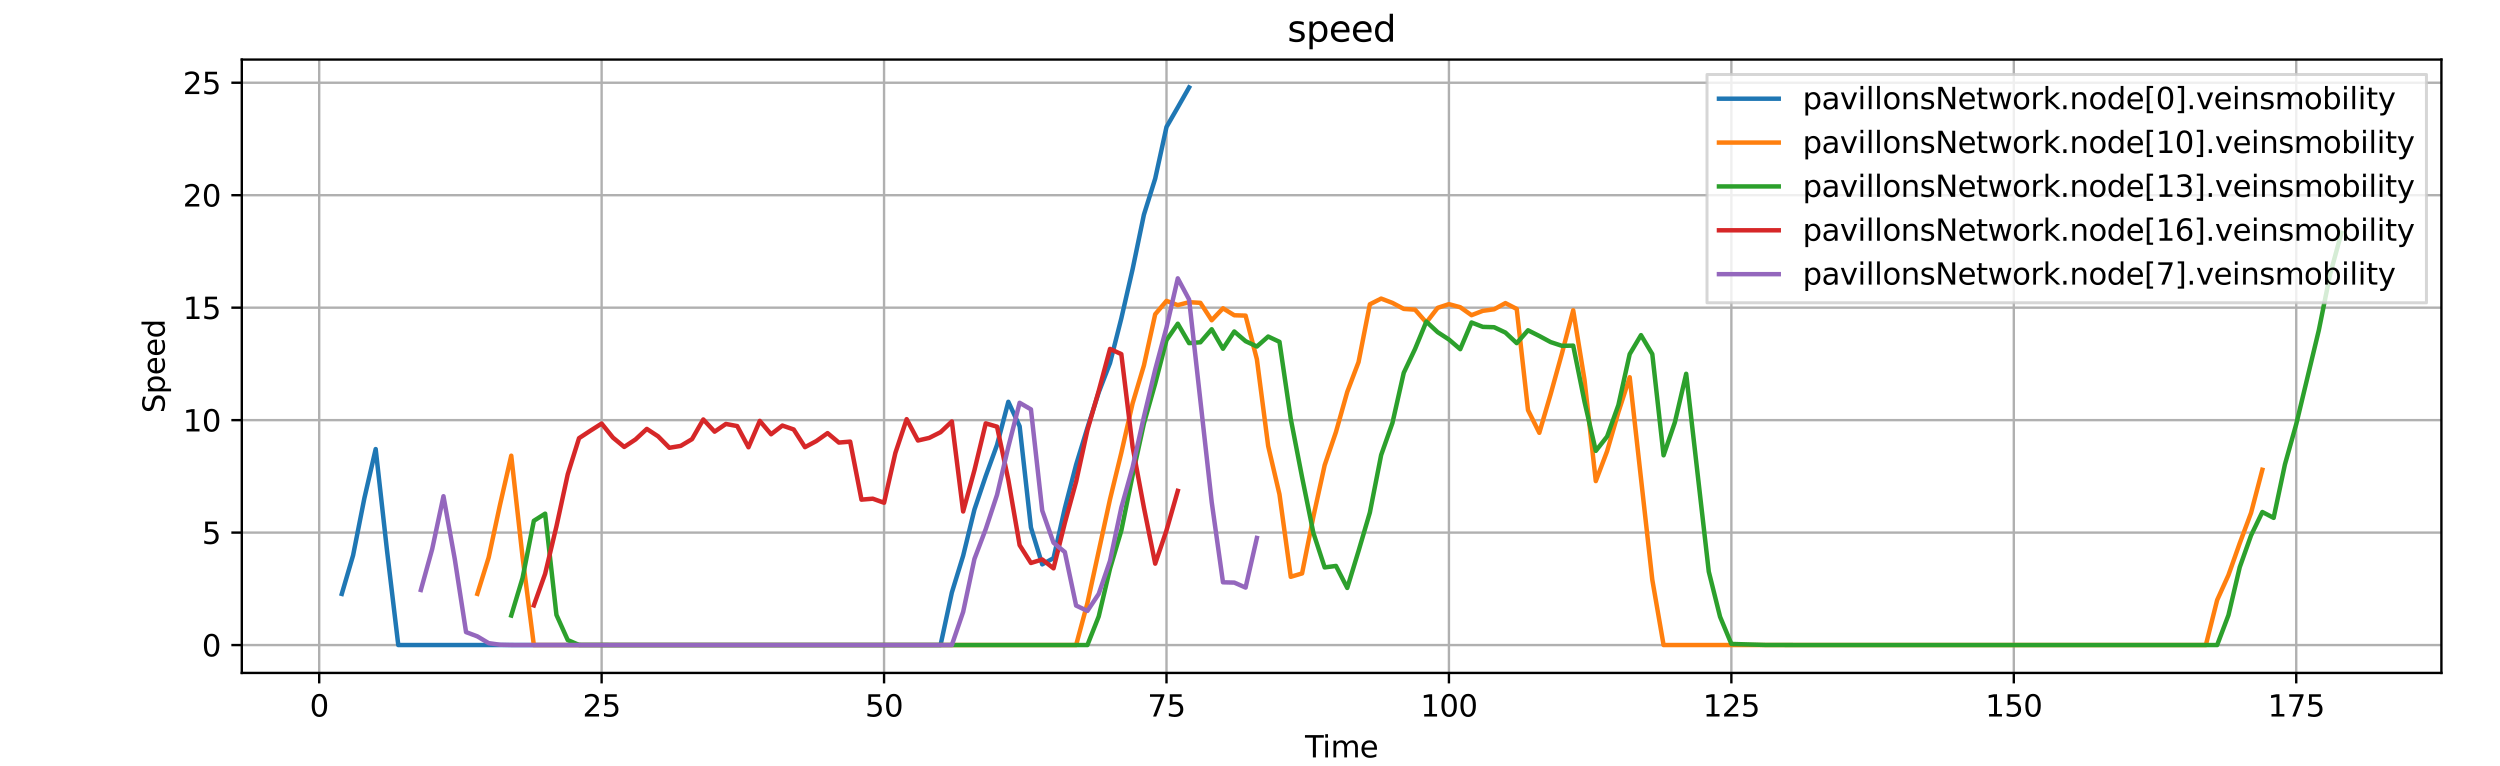 <?xml version="1.0" encoding="utf-8" standalone="no"?>
<!DOCTYPE svg PUBLIC "-//W3C//DTD SVG 1.1//EN"
  "http://www.w3.org/Graphics/SVG/1.1/DTD/svg11.dtd">
<svg height="256.32pt" version="1.1" viewBox="0 0 836.64 256.32" width="836.64pt" xmlns="http://www.w3.org/2000/svg" xmlns:xlink="http://www.w3.org/1999/xlink">
 <defs>
  <style type="text/css">*{stroke-linecap:butt;stroke-linejoin:round;}</style>
 </defs>
 <g id="figure_1">
  <g id="patch_1">
   <path d="M 0 256.32 
L 836.64 256.32 
L 836.64 0 
L 0 0 
z
" style="fill:#ffffff;"/>
  </g>
  <g id="axes_1">
   <g id="patch_2">
    <path d="M 80.922 225.2 
L 817.031 225.2 
L 817.031 19.936 
L 80.922 19.936 
z
" style="fill:#ffffff;"/>
   </g>
   <g id="matplotlib.axis_1">
    <g id="xtick_1">
     <g id="line2d_1">
      <path clip-path="url(#pcc22c80da4)" d="M 106.82 225.2 
L 106.82 19.936 
" style="fill:none;stroke:#b0b0b0;stroke-linecap:square;stroke-width:0.8;"/>
     </g>
     <g id="line2d_2">
      <defs>
       <path d="M 0 0 
L 0 3.5 
" id="m4575012566" style="stroke:#000000;stroke-width:0.8;"/>
      </defs>
      <g>
       <use style="stroke:#000000;stroke-width:0.8;" x="106.82" xlink:href="#m4575012566" y="225.2"/>
      </g>
     </g>
     <g id="text_1">
      <!-- 0 -->
      <g transform="translate(103.639 239.798)scale(0.1 -0.1)">
       <defs>
        <path d="M 2034 4250 
Q 1547 4250 1301 3770 
Q 1056 3291 1056 2328 
Q 1056 1369 1301 889 
Q 1547 409 2034 409 
Q 2525 409 2770 889 
Q 3016 1369 3016 2328 
Q 3016 3291 2770 3770 
Q 2525 4250 2034 4250 
z
M 2034 4750 
Q 2819 4750 3233 4129 
Q 3647 3509 3647 2328 
Q 3647 1150 3233 529 
Q 2819 -91 2034 -91 
Q 1250 -91 836 529 
Q 422 1150 422 2328 
Q 422 3509 836 4129 
Q 1250 4750 2034 4750 
z
" id="DejaVuSans-30" transform="scale(0.016)"/>
       </defs>
       <use xlink:href="#DejaVuSans-30"/>
      </g>
     </g>
    </g>
    <g id="xtick_2">
     <g id="line2d_3">
      <path clip-path="url(#pcc22c80da4)" d="M 201.339 225.2 
L 201.339 19.936 
" style="fill:none;stroke:#b0b0b0;stroke-linecap:square;stroke-width:0.8;"/>
     </g>
     <g id="line2d_4">
      <g>
       <use style="stroke:#000000;stroke-width:0.8;" x="201.339" xlink:href="#m4575012566" y="225.2"/>
      </g>
     </g>
     <g id="text_2">
      <!-- 25 -->
      <g transform="translate(194.976 239.798)scale(0.1 -0.1)">
       <defs>
        <path d="M 1228 531 
L 3431 531 
L 3431 0 
L 469 0 
L 469 531 
Q 828 903 1448 1529 
Q 2069 2156 2228 2338 
Q 2531 2678 2651 2914 
Q 2772 3150 2772 3378 
Q 2772 3750 2511 3984 
Q 2250 4219 1831 4219 
Q 1534 4219 1204 4116 
Q 875 4013 500 3803 
L 500 4441 
Q 881 4594 1212 4672 
Q 1544 4750 1819 4750 
Q 2544 4750 2975 4387 
Q 3406 4025 3406 3419 
Q 3406 3131 3298 2873 
Q 3191 2616 2906 2266 
Q 2828 2175 2409 1742 
Q 1991 1309 1228 531 
z
" id="DejaVuSans-32" transform="scale(0.016)"/>
        <path d="M 691 4666 
L 3169 4666 
L 3169 4134 
L 1269 4134 
L 1269 2991 
Q 1406 3038 1543 3061 
Q 1681 3084 1819 3084 
Q 2600 3084 3056 2656 
Q 3513 2228 3513 1497 
Q 3513 744 3044 326 
Q 2575 -91 1722 -91 
Q 1428 -91 1123 -41 
Q 819 9 494 109 
L 494 744 
Q 775 591 1075 516 
Q 1375 441 1709 441 
Q 2250 441 2565 725 
Q 2881 1009 2881 1497 
Q 2881 1984 2565 2268 
Q 2250 2553 1709 2553 
Q 1456 2553 1204 2497 
Q 953 2441 691 2322 
L 691 4666 
z
" id="DejaVuSans-35" transform="scale(0.016)"/>
       </defs>
       <use xlink:href="#DejaVuSans-32"/>
       <use x="63.623" xlink:href="#DejaVuSans-35"/>
      </g>
     </g>
    </g>
    <g id="xtick_3">
     <g id="line2d_5">
      <path clip-path="url(#pcc22c80da4)" d="M 295.857 225.2 
L 295.857 19.936 
" style="fill:none;stroke:#b0b0b0;stroke-linecap:square;stroke-width:0.8;"/>
     </g>
     <g id="line2d_6">
      <g>
       <use style="stroke:#000000;stroke-width:0.8;" x="295.857" xlink:href="#m4575012566" y="225.2"/>
      </g>
     </g>
     <g id="text_3">
      <!-- 50 -->
      <g transform="translate(289.495 239.798)scale(0.1 -0.1)">
       <use xlink:href="#DejaVuSans-35"/>
       <use x="63.623" xlink:href="#DejaVuSans-30"/>
      </g>
     </g>
    </g>
    <g id="xtick_4">
     <g id="line2d_7">
      <path clip-path="url(#pcc22c80da4)" d="M 390.375 225.2 
L 390.375 19.936 
" style="fill:none;stroke:#b0b0b0;stroke-linecap:square;stroke-width:0.8;"/>
     </g>
     <g id="line2d_8">
      <g>
       <use style="stroke:#000000;stroke-width:0.8;" x="390.375" xlink:href="#m4575012566" y="225.2"/>
      </g>
     </g>
     <g id="text_4">
      <!-- 75 -->
      <g transform="translate(384.013 239.798)scale(0.1 -0.1)">
       <defs>
        <path d="M 525 4666 
L 3525 4666 
L 3525 4397 
L 1831 0 
L 1172 0 
L 2766 4134 
L 525 4134 
L 525 4666 
z
" id="DejaVuSans-37" transform="scale(0.016)"/>
       </defs>
       <use xlink:href="#DejaVuSans-37"/>
       <use x="63.623" xlink:href="#DejaVuSans-35"/>
      </g>
     </g>
    </g>
    <g id="xtick_5">
     <g id="line2d_9">
      <path clip-path="url(#pcc22c80da4)" d="M 484.894 225.2 
L 484.894 19.936 
" style="fill:none;stroke:#b0b0b0;stroke-linecap:square;stroke-width:0.8;"/>
     </g>
     <g id="line2d_10">
      <g>
       <use style="stroke:#000000;stroke-width:0.8;" x="484.894" xlink:href="#m4575012566" y="225.2"/>
      </g>
     </g>
     <g id="text_5">
      <!-- 100 -->
      <g transform="translate(475.35 239.798)scale(0.1 -0.1)">
       <defs>
        <path d="M 794 531 
L 1825 531 
L 1825 4091 
L 703 3866 
L 703 4441 
L 1819 4666 
L 2450 4666 
L 2450 531 
L 3481 531 
L 3481 0 
L 794 0 
L 794 531 
z
" id="DejaVuSans-31" transform="scale(0.016)"/>
       </defs>
       <use xlink:href="#DejaVuSans-31"/>
       <use x="63.623" xlink:href="#DejaVuSans-30"/>
       <use x="127.246" xlink:href="#DejaVuSans-30"/>
      </g>
     </g>
    </g>
    <g id="xtick_6">
     <g id="line2d_11">
      <path clip-path="url(#pcc22c80da4)" d="M 579.412 225.2 
L 579.412 19.936 
" style="fill:none;stroke:#b0b0b0;stroke-linecap:square;stroke-width:0.8;"/>
     </g>
     <g id="line2d_12">
      <g>
       <use style="stroke:#000000;stroke-width:0.8;" x="579.412" xlink:href="#m4575012566" y="225.2"/>
      </g>
     </g>
     <g id="text_6">
      <!-- 125 -->
      <g transform="translate(569.868 239.798)scale(0.1 -0.1)">
       <use xlink:href="#DejaVuSans-31"/>
       <use x="63.623" xlink:href="#DejaVuSans-32"/>
       <use x="127.246" xlink:href="#DejaVuSans-35"/>
      </g>
     </g>
    </g>
    <g id="xtick_7">
     <g id="line2d_13">
      <path clip-path="url(#pcc22c80da4)" d="M 673.93 225.2 
L 673.93 19.936 
" style="fill:none;stroke:#b0b0b0;stroke-linecap:square;stroke-width:0.8;"/>
     </g>
     <g id="line2d_14">
      <g>
       <use style="stroke:#000000;stroke-width:0.8;" x="673.93" xlink:href="#m4575012566" y="225.2"/>
      </g>
     </g>
     <g id="text_7">
      <!-- 150 -->
      <g transform="translate(664.387 239.798)scale(0.1 -0.1)">
       <use xlink:href="#DejaVuSans-31"/>
       <use x="63.623" xlink:href="#DejaVuSans-35"/>
       <use x="127.246" xlink:href="#DejaVuSans-30"/>
      </g>
     </g>
    </g>
    <g id="xtick_8">
     <g id="line2d_15">
      <path clip-path="url(#pcc22c80da4)" d="M 768.449 225.2 
L 768.449 19.936 
" style="fill:none;stroke:#b0b0b0;stroke-linecap:square;stroke-width:0.8;"/>
     </g>
     <g id="line2d_16">
      <g>
       <use style="stroke:#000000;stroke-width:0.8;" x="768.449" xlink:href="#m4575012566" y="225.2"/>
      </g>
     </g>
     <g id="text_8">
      <!-- 175 -->
      <g transform="translate(758.905 239.798)scale(0.1 -0.1)">
       <use xlink:href="#DejaVuSans-31"/>
       <use x="63.623" xlink:href="#DejaVuSans-37"/>
       <use x="127.246" xlink:href="#DejaVuSans-35"/>
      </g>
     </g>
    </g>
    <g id="text_9">
     <!-- Time -->
     <g transform="translate(436.743 253.476)scale(0.1 -0.1)">
      <defs>
       <path d="M -19 4666 
L 3928 4666 
L 3928 4134 
L 2272 4134 
L 2272 0 
L 1638 0 
L 1638 4134 
L -19 4134 
L -19 4666 
z
" id="DejaVuSans-54" transform="scale(0.016)"/>
       <path d="M 603 3500 
L 1178 3500 
L 1178 0 
L 603 0 
L 603 3500 
z
M 603 4863 
L 1178 4863 
L 1178 4134 
L 603 4134 
L 603 4863 
z
" id="DejaVuSans-69" transform="scale(0.016)"/>
       <path d="M 3328 2828 
Q 3544 3216 3844 3400 
Q 4144 3584 4550 3584 
Q 5097 3584 5394 3201 
Q 5691 2819 5691 2113 
L 5691 0 
L 5113 0 
L 5113 2094 
Q 5113 2597 4934 2840 
Q 4756 3084 4391 3084 
Q 3944 3084 3684 2787 
Q 3425 2491 3425 1978 
L 3425 0 
L 2847 0 
L 2847 2094 
Q 2847 2600 2669 2842 
Q 2491 3084 2119 3084 
Q 1678 3084 1418 2786 
Q 1159 2488 1159 1978 
L 1159 0 
L 581 0 
L 581 3500 
L 1159 3500 
L 1159 2956 
Q 1356 3278 1631 3431 
Q 1906 3584 2284 3584 
Q 2666 3584 2933 3390 
Q 3200 3197 3328 2828 
z
" id="DejaVuSans-6d" transform="scale(0.016)"/>
       <path d="M 3597 1894 
L 3597 1613 
L 953 1613 
Q 991 1019 1311 708 
Q 1631 397 2203 397 
Q 2534 397 2845 478 
Q 3156 559 3463 722 
L 3463 178 
Q 3153 47 2828 -22 
Q 2503 -91 2169 -91 
Q 1331 -91 842 396 
Q 353 884 353 1716 
Q 353 2575 817 3079 
Q 1281 3584 2069 3584 
Q 2775 3584 3186 3129 
Q 3597 2675 3597 1894 
z
M 3022 2063 
Q 3016 2534 2758 2815 
Q 2500 3097 2075 3097 
Q 1594 3097 1305 2825 
Q 1016 2553 972 2059 
L 3022 2063 
z
" id="DejaVuSans-65" transform="scale(0.016)"/>
      </defs>
      <use xlink:href="#DejaVuSans-54"/>
      <use x="57.959" xlink:href="#DejaVuSans-69"/>
      <use x="85.742" xlink:href="#DejaVuSans-6d"/>
      <use x="183.154" xlink:href="#DejaVuSans-65"/>
     </g>
    </g>
   </g>
   <g id="matplotlib.axis_2">
    <g id="ytick_1">
     <g id="line2d_17">
      <path clip-path="url(#pcc22c80da4)" d="M 80.922 215.869 
L 817.031 215.869 
" style="fill:none;stroke:#b0b0b0;stroke-linecap:square;stroke-width:0.8;"/>
     </g>
     <g id="line2d_18">
      <defs>
       <path d="M 0 0 
L -3.5 0 
" id="m541aea0ac4" style="stroke:#000000;stroke-width:0.8;"/>
      </defs>
      <g>
       <use style="stroke:#000000;stroke-width:0.8;" x="80.922" xlink:href="#m541aea0ac4" y="215.869"/>
      </g>
     </g>
     <g id="text_10">
      <!-- 0 -->
      <g transform="translate(67.56 219.669)scale(0.1 -0.1)">
       <use xlink:href="#DejaVuSans-30"/>
      </g>
     </g>
    </g>
    <g id="ytick_2">
     <g id="line2d_19">
      <path clip-path="url(#pcc22c80da4)" d="M 80.922 178.232 
L 817.031 178.232 
" style="fill:none;stroke:#b0b0b0;stroke-linecap:square;stroke-width:0.8;"/>
     </g>
     <g id="line2d_20">
      <g>
       <use style="stroke:#000000;stroke-width:0.8;" x="80.922" xlink:href="#m541aea0ac4" y="178.232"/>
      </g>
     </g>
     <g id="text_11">
      <!-- 5 -->
      <g transform="translate(67.56 182.031)scale(0.1 -0.1)">
       <use xlink:href="#DejaVuSans-35"/>
      </g>
     </g>
    </g>
    <g id="ytick_3">
     <g id="line2d_21">
      <path clip-path="url(#pcc22c80da4)" d="M 80.922 140.594 
L 817.031 140.594 
" style="fill:none;stroke:#b0b0b0;stroke-linecap:square;stroke-width:0.8;"/>
     </g>
     <g id="line2d_22">
      <g>
       <use style="stroke:#000000;stroke-width:0.8;" x="80.922" xlink:href="#m541aea0ac4" y="140.594"/>
      </g>
     </g>
     <g id="text_12">
      <!-- 10 -->
      <g transform="translate(61.197 144.394)scale(0.1 -0.1)">
       <use xlink:href="#DejaVuSans-31"/>
       <use x="63.623" xlink:href="#DejaVuSans-30"/>
      </g>
     </g>
    </g>
    <g id="ytick_4">
     <g id="line2d_23">
      <path clip-path="url(#pcc22c80da4)" d="M 80.922 102.957 
L 817.031 102.957 
" style="fill:none;stroke:#b0b0b0;stroke-linecap:square;stroke-width:0.8;"/>
     </g>
     <g id="line2d_24">
      <g>
       <use style="stroke:#000000;stroke-width:0.8;" x="80.922" xlink:href="#m541aea0ac4" y="102.957"/>
      </g>
     </g>
     <g id="text_13">
      <!-- 15 -->
      <g transform="translate(61.197 106.756)scale(0.1 -0.1)">
       <use xlink:href="#DejaVuSans-31"/>
       <use x="63.623" xlink:href="#DejaVuSans-35"/>
      </g>
     </g>
    </g>
    <g id="ytick_5">
     <g id="line2d_25">
      <path clip-path="url(#pcc22c80da4)" d="M 80.922 65.319 
L 817.031 65.319 
" style="fill:none;stroke:#b0b0b0;stroke-linecap:square;stroke-width:0.8;"/>
     </g>
     <g id="line2d_26">
      <g>
       <use style="stroke:#000000;stroke-width:0.8;" x="80.922" xlink:href="#m541aea0ac4" y="65.319"/>
      </g>
     </g>
     <g id="text_14">
      <!-- 20 -->
      <g transform="translate(61.197 69.119)scale(0.1 -0.1)">
       <use xlink:href="#DejaVuSans-32"/>
       <use x="63.623" xlink:href="#DejaVuSans-30"/>
      </g>
     </g>
    </g>
    <g id="ytick_6">
     <g id="line2d_27">
      <path clip-path="url(#pcc22c80da4)" d="M 80.922 27.682 
L 817.031 27.682 
" style="fill:none;stroke:#b0b0b0;stroke-linecap:square;stroke-width:0.8;"/>
     </g>
     <g id="line2d_28">
      <g>
       <use style="stroke:#000000;stroke-width:0.8;" x="80.922" xlink:href="#m541aea0ac4" y="27.682"/>
      </g>
     </g>
     <g id="text_15">
      <!-- 25 -->
      <g transform="translate(61.197 31.481)scale(0.1 -0.1)">
       <use xlink:href="#DejaVuSans-32"/>
       <use x="63.623" xlink:href="#DejaVuSans-35"/>
      </g>
     </g>
    </g>
    <g id="text_16">
     <!-- Speed -->
     <g transform="translate(55.118 138.244)rotate(-90)scale(0.1 -0.1)">
      <defs>
       <path d="M 3425 4513 
L 3425 3897 
Q 3066 4069 2747 4153 
Q 2428 4238 2131 4238 
Q 1616 4238 1336 4038 
Q 1056 3838 1056 3469 
Q 1056 3159 1242 3001 
Q 1428 2844 1947 2747 
L 2328 2669 
Q 3034 2534 3370 2195 
Q 3706 1856 3706 1288 
Q 3706 609 3251 259 
Q 2797 -91 1919 -91 
Q 1588 -91 1214 -16 
Q 841 59 441 206 
L 441 856 
Q 825 641 1194 531 
Q 1563 422 1919 422 
Q 2459 422 2753 634 
Q 3047 847 3047 1241 
Q 3047 1584 2836 1778 
Q 2625 1972 2144 2069 
L 1759 2144 
Q 1053 2284 737 2584 
Q 422 2884 422 3419 
Q 422 4038 858 4394 
Q 1294 4750 2059 4750 
Q 2388 4750 2728 4690 
Q 3069 4631 3425 4513 
z
" id="DejaVuSans-53" transform="scale(0.016)"/>
       <path d="M 1159 525 
L 1159 -1331 
L 581 -1331 
L 581 3500 
L 1159 3500 
L 1159 2969 
Q 1341 3281 1617 3432 
Q 1894 3584 2278 3584 
Q 2916 3584 3314 3078 
Q 3713 2572 3713 1747 
Q 3713 922 3314 415 
Q 2916 -91 2278 -91 
Q 1894 -91 1617 61 
Q 1341 213 1159 525 
z
M 3116 1747 
Q 3116 2381 2855 2742 
Q 2594 3103 2138 3103 
Q 1681 3103 1420 2742 
Q 1159 2381 1159 1747 
Q 1159 1113 1420 752 
Q 1681 391 2138 391 
Q 2594 391 2855 752 
Q 3116 1113 3116 1747 
z
" id="DejaVuSans-70" transform="scale(0.016)"/>
       <path d="M 2906 2969 
L 2906 4863 
L 3481 4863 
L 3481 0 
L 2906 0 
L 2906 525 
Q 2725 213 2448 61 
Q 2172 -91 1784 -91 
Q 1150 -91 751 415 
Q 353 922 353 1747 
Q 353 2572 751 3078 
Q 1150 3584 1784 3584 
Q 2172 3584 2448 3432 
Q 2725 3281 2906 2969 
z
M 947 1747 
Q 947 1113 1208 752 
Q 1469 391 1925 391 
Q 2381 391 2643 752 
Q 2906 1113 2906 1747 
Q 2906 2381 2643 2742 
Q 2381 3103 1925 3103 
Q 1469 3103 1208 2742 
Q 947 2381 947 1747 
z
" id="DejaVuSans-64" transform="scale(0.016)"/>
      </defs>
      <use xlink:href="#DejaVuSans-53"/>
      <use x="63.477" xlink:href="#DejaVuSans-70"/>
      <use x="126.953" xlink:href="#DejaVuSans-65"/>
      <use x="188.477" xlink:href="#DejaVuSans-65"/>
      <use x="250" xlink:href="#DejaVuSans-64"/>
     </g>
    </g>
   </g>
   <g id="line2d_29">
    <path clip-path="url(#pcc22c80da4)" d="M 114.382 198.753 
L 118.163 185.842 
L 121.943 166.721 
L 125.724 150.291 
L 129.505 184.165 
L 133.286 215.869 
L 137.066 215.869 
L 140.847 215.869 
L 144.628 215.869 
L 148.409 215.869 
L 152.189 215.869 
L 155.97 215.869 
L 159.751 215.869 
L 163.531 215.869 
L 167.312 215.869 
L 171.093 215.869 
L 174.874 215.869 
L 178.654 215.869 
L 182.435 215.869 
L 186.216 215.869 
L 189.997 215.869 
L 193.777 215.869 
L 197.558 215.869 
L 201.339 215.869 
L 205.12 215.869 
L 208.9 215.869 
L 212.681 215.869 
L 216.462 215.869 
L 220.242 215.869 
L 224.023 215.869 
L 227.804 215.869 
L 231.585 215.869 
L 235.365 215.869 
L 239.146 215.869 
L 242.927 215.869 
L 246.708 215.869 
L 250.488 215.869 
L 254.269 215.869 
L 258.05 215.869 
L 261.831 215.869 
L 265.611 215.869 
L 269.392 215.869 
L 273.173 215.869 
L 276.953 215.869 
L 280.734 215.869 
L 284.515 215.869 
L 288.296 215.869 
L 292.076 215.869 
L 295.857 215.869 
L 299.638 215.869 
L 303.419 215.869 
L 307.199 215.869 
L 310.98 215.869 
L 314.761 215.869 
L 318.542 198.291 
L 322.322 185.991 
L 326.103 170.511 
L 329.884 159.31 
L 333.664 148.888 
L 337.445 134.469 
L 341.226 142.666 
L 345.007 176.54 
L 348.787 188.864 
L 352.568 186.79 
L 356.349 170.102 
L 360.13 155.512 
L 363.91 143.18 
L 367.691 131.312 
L 371.472 121.491 
L 375.253 106.559 
L 379.033 90.083 
L 382.814 71.848 
L 386.595 59.767 
L 390.375 42.491 
L 394.156 35.917 
L 397.937 29.266 
" style="fill:none;stroke:#1f77b4;stroke-linecap:square;stroke-width:1.5;"/>
   </g>
   <g id="line2d_30">
    <path clip-path="url(#pcc22c80da4)" d="M 159.751 198.735 
L 163.531 186.582 
L 167.312 169.016 
L 171.093 152.508 
L 174.874 186.382 
L 178.654 215.869 
L 360.13 215.869 
L 363.91 201.834 
L 371.472 167.074 
L 375.253 151.56 
L 379.033 134.987 
L 382.814 122.325 
L 386.595 105.167 
L 390.375 100.699 
L 394.156 102.105 
L 397.937 101.134 
L 401.718 101.347 
L 405.498 107.17 
L 409.279 103.179 
L 413.06 105.507 
L 416.841 105.625 
L 420.621 120.218 
L 424.402 149.266 
L 428.183 165.44 
L 431.964 193.031 
L 435.744 191.896 
L 439.525 172.913 
L 443.306 155.68 
L 447.086 144.574 
L 450.867 131.159 
L 454.648 121.166 
L 458.429 101.837 
L 462.209 99.925 
L 465.99 101.361 
L 469.771 103.375 
L 473.552 103.632 
L 477.332 107.921 
L 481.113 103.03 
L 484.894 101.786 
L 488.675 102.817 
L 492.455 105.476 
L 496.236 104.021 
L 500.017 103.501 
L 503.797 101.433 
L 507.578 103.385 
L 511.359 137.259 
L 515.14 144.838 
L 518.92 131.96 
L 522.701 118.322 
L 526.482 103.842 
L 530.263 127.12 
L 534.043 160.993 
L 537.824 151 
L 541.605 137.926 
L 545.386 126.254 
L 552.947 194.001 
L 556.728 215.869 
L 738.203 215.869 
L 741.984 200.812 
L 745.764 192.457 
L 749.545 181.792 
L 753.326 171.649 
L 757.107 157.217 
L 757.107 157.217 
" style="fill:none;stroke:#ff7f0e;stroke-linecap:square;stroke-width:1.5;"/>
   </g>
   <g id="line2d_31">
    <path clip-path="url(#pcc22c80da4)" d="M 171.093 205.983 
L 174.874 193.445 
L 178.654 174.293 
L 182.435 171.902 
L 186.216 205.776 
L 189.997 214.199 
L 193.777 215.832 
L 208.9 215.869 
L 363.91 215.869 
L 367.691 206.294 
L 371.472 190.316 
L 375.253 177.565 
L 379.033 159.04 
L 382.814 141.725 
L 386.595 128.362 
L 390.375 113.82 
L 394.156 108.334 
L 397.937 114.831 
L 401.718 114.545 
L 405.498 110.187 
L 409.279 116.708 
L 413.06 110.941 
L 416.841 114.179 
L 420.621 115.96 
L 424.402 112.622 
L 428.183 114.397 
L 431.964 140.169 
L 435.744 159.686 
L 439.525 178.327 
L 443.306 189.889 
L 447.086 189.394 
L 450.867 196.757 
L 454.648 184.378 
L 458.429 171.542 
L 462.209 152.275 
L 465.99 141.536 
L 469.771 124.767 
L 473.552 116.785 
L 477.332 107.629 
L 481.113 111.158 
L 484.894 113.619 
L 488.675 116.853 
L 492.455 107.923 
L 496.236 109.39 
L 500.017 109.508 
L 503.797 111.293 
L 507.578 114.832 
L 511.359 110.532 
L 515.14 112.436 
L 518.92 114.479 
L 522.701 115.731 
L 526.482 115.675 
L 530.263 134.431 
L 534.043 150.885 
L 537.824 146.088 
L 541.605 135.558 
L 545.386 118.515 
L 549.166 112.156 
L 552.947 118.493 
L 556.728 152.366 
L 560.508 141.336 
L 564.289 125.095 
L 571.851 191.293 
L 575.631 206.402 
L 579.412 215.499 
L 590.754 215.836 
L 605.877 215.869 
L 741.984 215.869 
L 745.764 205.867 
L 749.545 189.812 
L 753.326 179.181 
L 757.107 171.35 
L 760.887 173.306 
L 764.668 155.412 
L 768.449 141.945 
L 776.01 110.505 
L 779.791 91.766 
L 783.572 77.932 
L 783.572 77.932 
" style="fill:none;stroke:#2ca02c;stroke-linecap:square;stroke-width:1.5;"/>
   </g>
   <g id="line2d_32">
    <path clip-path="url(#pcc22c80da4)" d="M 178.654 202.601 
L 182.435 192.003 
L 186.216 176.158 
L 189.997 158.722 
L 193.777 146.637 
L 197.558 144.154 
L 201.339 141.75 
L 205.12 146.442 
L 208.9 149.569 
L 212.681 147.062 
L 216.462 143.541 
L 220.242 146.021 
L 224.023 149.854 
L 227.804 149.224 
L 231.585 146.966 
L 235.365 140.38 
L 239.146 144.457 
L 242.927 141.881 
L 246.708 142.587 
L 250.488 149.683 
L 254.269 140.859 
L 258.05 145.323 
L 261.831 142.414 
L 265.611 143.722 
L 269.392 149.642 
L 273.173 147.618 
L 276.953 144.947 
L 280.734 148.11 
L 284.515 147.795 
L 288.296 167.206 
L 292.076 166.889 
L 295.857 168.247 
L 299.638 151.592 
L 303.419 140.282 
L 307.199 147.417 
L 310.98 146.542 
L 314.761 144.638 
L 318.542 141.046 
L 322.322 171.167 
L 326.103 157.358 
L 329.884 141.683 
L 333.664 142.788 
L 337.445 160.599 
L 341.226 182.443 
L 345.007 188.403 
L 348.787 187.239 
L 352.568 190.198 
L 356.349 175.034 
L 360.13 161.199 
L 363.91 143.952 
L 367.691 130.834 
L 371.472 116.772 
L 375.253 118.51 
L 379.033 149.559 
L 382.814 169.858 
L 386.595 188.621 
L 390.375 177.5 
L 394.156 164.279 
" style="fill:none;stroke:#d62728;stroke-linecap:square;stroke-width:1.5;"/>
   </g>
   <g id="line2d_33">
    <path clip-path="url(#pcc22c80da4)" d="M 140.847 197.437 
L 144.628 183.775 
L 148.409 166.072 
L 152.189 187.081 
L 155.97 211.54 
L 159.751 212.969 
L 163.531 215.229 
L 167.312 215.76 
L 171.093 215.853 
L 174.874 215.868 
L 178.654 215.869 
L 182.435 215.869 
L 186.216 215.869 
L 189.997 215.869 
L 193.777 215.869 
L 197.558 215.869 
L 201.339 215.869 
L 205.12 215.869 
L 208.9 215.869 
L 212.681 215.869 
L 216.462 215.869 
L 220.242 215.869 
L 224.023 215.869 
L 227.804 215.869 
L 231.585 215.869 
L 235.365 215.869 
L 239.146 215.869 
L 242.927 215.869 
L 246.708 215.869 
L 250.488 215.869 
L 254.269 215.869 
L 258.05 215.869 
L 261.831 215.869 
L 265.611 215.869 
L 269.392 215.869 
L 273.173 215.869 
L 276.953 215.869 
L 280.734 215.869 
L 284.515 215.869 
L 288.296 215.869 
L 292.076 215.869 
L 295.857 215.869 
L 299.638 215.869 
L 303.419 215.869 
L 307.199 215.869 
L 310.98 215.869 
L 314.761 215.869 
L 318.542 215.869 
L 322.322 204.771 
L 326.103 187.044 
L 329.884 177.06 
L 333.664 165.606 
L 337.445 149.548 
L 341.226 134.796 
L 345.007 136.994 
L 348.787 170.868 
L 352.568 181.633 
L 356.349 184.743 
L 360.13 202.661 
L 363.91 204.439 
L 367.691 198.748 
L 371.472 187.692 
L 375.253 169.899 
L 379.033 156.382 
L 382.814 139.498 
L 386.595 123.684 
L 390.375 109.592 
L 394.156 93.157 
L 397.937 100.232 
L 401.718 134.105 
L 405.498 167.979 
L 409.279 194.866 
L 413.06 194.968 
L 416.841 196.63 
L 420.621 180.033 
" style="fill:none;stroke:#9467bd;stroke-linecap:square;stroke-width:1.5;"/>
   </g>
   <g id="patch_3">
    <path d="M 80.922 225.2 
L 80.922 19.936 
" style="fill:none;stroke:#000000;stroke-linecap:square;stroke-linejoin:miter;stroke-width:0.8;"/>
   </g>
   <g id="patch_4">
    <path d="M 817.031 225.2 
L 817.031 19.936 
" style="fill:none;stroke:#000000;stroke-linecap:square;stroke-linejoin:miter;stroke-width:0.8;"/>
   </g>
   <g id="patch_5">
    <path d="M 80.922 225.2 
L 817.031 225.2 
" style="fill:none;stroke:#000000;stroke-linecap:square;stroke-linejoin:miter;stroke-width:0.8;"/>
   </g>
   <g id="patch_6">
    <path d="M 80.922 19.936 
L 817.031 19.936 
" style="fill:none;stroke:#000000;stroke-linecap:square;stroke-linejoin:miter;stroke-width:0.8;"/>
   </g>
   <g id="text_17">
    <!-- speed -->
    <g transform="translate(430.849 13.936)scale(0.12 -0.12)">
     <defs>
      <path d="M 2834 3397 
L 2834 2853 
Q 2591 2978 2328 3040 
Q 2066 3103 1784 3103 
Q 1356 3103 1142 2972 
Q 928 2841 928 2578 
Q 928 2378 1081 2264 
Q 1234 2150 1697 2047 
L 1894 2003 
Q 2506 1872 2764 1633 
Q 3022 1394 3022 966 
Q 3022 478 2636 193 
Q 2250 -91 1575 -91 
Q 1294 -91 989 -36 
Q 684 19 347 128 
L 347 722 
Q 666 556 975 473 
Q 1284 391 1588 391 
Q 1994 391 2212 530 
Q 2431 669 2431 922 
Q 2431 1156 2273 1281 
Q 2116 1406 1581 1522 
L 1381 1569 
Q 847 1681 609 1914 
Q 372 2147 372 2553 
Q 372 3047 722 3315 
Q 1072 3584 1716 3584 
Q 2034 3584 2315 3537 
Q 2597 3491 2834 3397 
z
" id="DejaVuSans-73" transform="scale(0.016)"/>
     </defs>
     <use xlink:href="#DejaVuSans-73"/>
     <use x="52.1" xlink:href="#DejaVuSans-70"/>
     <use x="115.576" xlink:href="#DejaVuSans-65"/>
     <use x="177.1" xlink:href="#DejaVuSans-65"/>
     <use x="238.623" xlink:href="#DejaVuSans-64"/>
    </g>
   </g>
   <g id="legend_1">
    <g id="patch_7">
     <path d="M 571.263 101.327 
L 812.031 101.327 
L 812.031 24.936 
L 571.263 24.936 
z
" style="fill:#ffffff;opacity:0.8;stroke:#cccccc;stroke-linejoin:miter;"/>
    </g>
    <g id="line2d_34">
     <path d="M 575.263 33.034 
L 595.263 33.034 
" style="fill:none;stroke:#1f77b4;stroke-linecap:square;stroke-width:1.5;"/>
    </g>
    <g id="line2d_35"/>
    <g id="text_18">
     <!-- pavillonsNetwork.node[0].veinsmobility -->
     <g transform="translate(603.263 36.534)scale(0.1 -0.1)">
      <defs>
       <path d="M 2194 1759 
Q 1497 1759 1228 1600 
Q 959 1441 959 1056 
Q 959 750 1161 570 
Q 1363 391 1709 391 
Q 2188 391 2477 730 
Q 2766 1069 2766 1631 
L 2766 1759 
L 2194 1759 
z
M 3341 1997 
L 3341 0 
L 2766 0 
L 2766 531 
Q 2569 213 2275 61 
Q 1981 -91 1556 -91 
Q 1019 -91 701 211 
Q 384 513 384 1019 
Q 384 1609 779 1909 
Q 1175 2209 1959 2209 
L 2766 2209 
L 2766 2266 
Q 2766 2663 2505 2880 
Q 2244 3097 1772 3097 
Q 1472 3097 1187 3025 
Q 903 2953 641 2809 
L 641 3341 
Q 956 3463 1253 3523 
Q 1550 3584 1831 3584 
Q 2591 3584 2966 3190 
Q 3341 2797 3341 1997 
z
" id="DejaVuSans-61" transform="scale(0.016)"/>
       <path d="M 191 3500 
L 800 3500 
L 1894 563 
L 2988 3500 
L 3597 3500 
L 2284 0 
L 1503 0 
L 191 3500 
z
" id="DejaVuSans-76" transform="scale(0.016)"/>
       <path d="M 603 4863 
L 1178 4863 
L 1178 0 
L 603 0 
L 603 4863 
z
" id="DejaVuSans-6c" transform="scale(0.016)"/>
       <path d="M 1959 3097 
Q 1497 3097 1228 2736 
Q 959 2375 959 1747 
Q 959 1119 1226 758 
Q 1494 397 1959 397 
Q 2419 397 2687 759 
Q 2956 1122 2956 1747 
Q 2956 2369 2687 2733 
Q 2419 3097 1959 3097 
z
M 1959 3584 
Q 2709 3584 3137 3096 
Q 3566 2609 3566 1747 
Q 3566 888 3137 398 
Q 2709 -91 1959 -91 
Q 1206 -91 779 398 
Q 353 888 353 1747 
Q 353 2609 779 3096 
Q 1206 3584 1959 3584 
z
" id="DejaVuSans-6f" transform="scale(0.016)"/>
       <path d="M 3513 2113 
L 3513 0 
L 2938 0 
L 2938 2094 
Q 2938 2591 2744 2837 
Q 2550 3084 2163 3084 
Q 1697 3084 1428 2787 
Q 1159 2491 1159 1978 
L 1159 0 
L 581 0 
L 581 3500 
L 1159 3500 
L 1159 2956 
Q 1366 3272 1645 3428 
Q 1925 3584 2291 3584 
Q 2894 3584 3203 3211 
Q 3513 2838 3513 2113 
z
" id="DejaVuSans-6e" transform="scale(0.016)"/>
       <path d="M 628 4666 
L 1478 4666 
L 3547 763 
L 3547 4666 
L 4159 4666 
L 4159 0 
L 3309 0 
L 1241 3903 
L 1241 0 
L 628 0 
L 628 4666 
z
" id="DejaVuSans-4e" transform="scale(0.016)"/>
       <path d="M 1172 4494 
L 1172 3500 
L 2356 3500 
L 2356 3053 
L 1172 3053 
L 1172 1153 
Q 1172 725 1289 603 
Q 1406 481 1766 481 
L 2356 481 
L 2356 0 
L 1766 0 
Q 1100 0 847 248 
Q 594 497 594 1153 
L 594 3053 
L 172 3053 
L 172 3500 
L 594 3500 
L 594 4494 
L 1172 4494 
z
" id="DejaVuSans-74" transform="scale(0.016)"/>
       <path d="M 269 3500 
L 844 3500 
L 1563 769 
L 2278 3500 
L 2956 3500 
L 3675 769 
L 4391 3500 
L 4966 3500 
L 4050 0 
L 3372 0 
L 2619 2869 
L 1863 0 
L 1184 0 
L 269 3500 
z
" id="DejaVuSans-77" transform="scale(0.016)"/>
       <path d="M 2631 2963 
Q 2534 3019 2420 3045 
Q 2306 3072 2169 3072 
Q 1681 3072 1420 2755 
Q 1159 2438 1159 1844 
L 1159 0 
L 581 0 
L 581 3500 
L 1159 3500 
L 1159 2956 
Q 1341 3275 1631 3429 
Q 1922 3584 2338 3584 
Q 2397 3584 2469 3576 
Q 2541 3569 2628 3553 
L 2631 2963 
z
" id="DejaVuSans-72" transform="scale(0.016)"/>
       <path d="M 581 4863 
L 1159 4863 
L 1159 1991 
L 2875 3500 
L 3609 3500 
L 1753 1863 
L 3688 0 
L 2938 0 
L 1159 1709 
L 1159 0 
L 581 0 
L 581 4863 
z
" id="DejaVuSans-6b" transform="scale(0.016)"/>
       <path d="M 684 794 
L 1344 794 
L 1344 0 
L 684 0 
L 684 794 
z
" id="DejaVuSans-2e" transform="scale(0.016)"/>
       <path d="M 550 4863 
L 1875 4863 
L 1875 4416 
L 1125 4416 
L 1125 -397 
L 1875 -397 
L 1875 -844 
L 550 -844 
L 550 4863 
z
" id="DejaVuSans-5b" transform="scale(0.016)"/>
       <path d="M 1947 4863 
L 1947 -844 
L 622 -844 
L 622 -397 
L 1369 -397 
L 1369 4416 
L 622 4416 
L 622 4863 
L 1947 4863 
z
" id="DejaVuSans-5d" transform="scale(0.016)"/>
       <path d="M 3116 1747 
Q 3116 2381 2855 2742 
Q 2594 3103 2138 3103 
Q 1681 3103 1420 2742 
Q 1159 2381 1159 1747 
Q 1159 1113 1420 752 
Q 1681 391 2138 391 
Q 2594 391 2855 752 
Q 3116 1113 3116 1747 
z
M 1159 2969 
Q 1341 3281 1617 3432 
Q 1894 3584 2278 3584 
Q 2916 3584 3314 3078 
Q 3713 2572 3713 1747 
Q 3713 922 3314 415 
Q 2916 -91 2278 -91 
Q 1894 -91 1617 61 
Q 1341 213 1159 525 
L 1159 0 
L 581 0 
L 581 4863 
L 1159 4863 
L 1159 2969 
z
" id="DejaVuSans-62" transform="scale(0.016)"/>
       <path d="M 2059 -325 
Q 1816 -950 1584 -1140 
Q 1353 -1331 966 -1331 
L 506 -1331 
L 506 -850 
L 844 -850 
Q 1081 -850 1212 -737 
Q 1344 -625 1503 -206 
L 1606 56 
L 191 3500 
L 800 3500 
L 1894 763 
L 2988 3500 
L 3597 3500 
L 2059 -325 
z
" id="DejaVuSans-79" transform="scale(0.016)"/>
      </defs>
      <use xlink:href="#DejaVuSans-70"/>
      <use x="63.477" xlink:href="#DejaVuSans-61"/>
      <use x="124.756" xlink:href="#DejaVuSans-76"/>
      <use x="183.936" xlink:href="#DejaVuSans-69"/>
      <use x="211.719" xlink:href="#DejaVuSans-6c"/>
      <use x="239.502" xlink:href="#DejaVuSans-6c"/>
      <use x="267.285" xlink:href="#DejaVuSans-6f"/>
      <use x="328.467" xlink:href="#DejaVuSans-6e"/>
      <use x="391.846" xlink:href="#DejaVuSans-73"/>
      <use x="443.945" xlink:href="#DejaVuSans-4e"/>
      <use x="518.75" xlink:href="#DejaVuSans-65"/>
      <use x="580.273" xlink:href="#DejaVuSans-74"/>
      <use x="619.482" xlink:href="#DejaVuSans-77"/>
      <use x="701.27" xlink:href="#DejaVuSans-6f"/>
      <use x="762.451" xlink:href="#DejaVuSans-72"/>
      <use x="803.564" xlink:href="#DejaVuSans-6b"/>
      <use x="861.475" xlink:href="#DejaVuSans-2e"/>
      <use x="893.262" xlink:href="#DejaVuSans-6e"/>
      <use x="956.641" xlink:href="#DejaVuSans-6f"/>
      <use x="1017.822" xlink:href="#DejaVuSans-64"/>
      <use x="1081.299" xlink:href="#DejaVuSans-65"/>
      <use x="1142.822" xlink:href="#DejaVuSans-5b"/>
      <use x="1181.836" xlink:href="#DejaVuSans-30"/>
      <use x="1245.459" xlink:href="#DejaVuSans-5d"/>
      <use x="1284.473" xlink:href="#DejaVuSans-2e"/>
      <use x="1316.26" xlink:href="#DejaVuSans-76"/>
      <use x="1375.439" xlink:href="#DejaVuSans-65"/>
      <use x="1436.963" xlink:href="#DejaVuSans-69"/>
      <use x="1464.746" xlink:href="#DejaVuSans-6e"/>
      <use x="1528.125" xlink:href="#DejaVuSans-73"/>
      <use x="1580.225" xlink:href="#DejaVuSans-6d"/>
      <use x="1677.637" xlink:href="#DejaVuSans-6f"/>
      <use x="1738.818" xlink:href="#DejaVuSans-62"/>
      <use x="1802.295" xlink:href="#DejaVuSans-69"/>
      <use x="1830.078" xlink:href="#DejaVuSans-6c"/>
      <use x="1857.861" xlink:href="#DejaVuSans-69"/>
      <use x="1885.645" xlink:href="#DejaVuSans-74"/>
      <use x="1924.854" xlink:href="#DejaVuSans-79"/>
     </g>
    </g>
    <g id="line2d_36">
     <path d="M 575.263 47.713 
L 595.263 47.713 
" style="fill:none;stroke:#ff7f0e;stroke-linecap:square;stroke-width:1.5;"/>
    </g>
    <g id="line2d_37"/>
    <g id="text_19">
     <!-- pavillonsNetwork.node[10].veinsmobility -->
     <g transform="translate(603.263 51.213)scale(0.1 -0.1)">
      <use xlink:href="#DejaVuSans-70"/>
      <use x="63.477" xlink:href="#DejaVuSans-61"/>
      <use x="124.756" xlink:href="#DejaVuSans-76"/>
      <use x="183.936" xlink:href="#DejaVuSans-69"/>
      <use x="211.719" xlink:href="#DejaVuSans-6c"/>
      <use x="239.502" xlink:href="#DejaVuSans-6c"/>
      <use x="267.285" xlink:href="#DejaVuSans-6f"/>
      <use x="328.467" xlink:href="#DejaVuSans-6e"/>
      <use x="391.846" xlink:href="#DejaVuSans-73"/>
      <use x="443.945" xlink:href="#DejaVuSans-4e"/>
      <use x="518.75" xlink:href="#DejaVuSans-65"/>
      <use x="580.273" xlink:href="#DejaVuSans-74"/>
      <use x="619.482" xlink:href="#DejaVuSans-77"/>
      <use x="701.27" xlink:href="#DejaVuSans-6f"/>
      <use x="762.451" xlink:href="#DejaVuSans-72"/>
      <use x="803.564" xlink:href="#DejaVuSans-6b"/>
      <use x="861.475" xlink:href="#DejaVuSans-2e"/>
      <use x="893.262" xlink:href="#DejaVuSans-6e"/>
      <use x="956.641" xlink:href="#DejaVuSans-6f"/>
      <use x="1017.822" xlink:href="#DejaVuSans-64"/>
      <use x="1081.299" xlink:href="#DejaVuSans-65"/>
      <use x="1142.822" xlink:href="#DejaVuSans-5b"/>
      <use x="1181.836" xlink:href="#DejaVuSans-31"/>
      <use x="1245.459" xlink:href="#DejaVuSans-30"/>
      <use x="1309.082" xlink:href="#DejaVuSans-5d"/>
      <use x="1348.096" xlink:href="#DejaVuSans-2e"/>
      <use x="1379.883" xlink:href="#DejaVuSans-76"/>
      <use x="1439.062" xlink:href="#DejaVuSans-65"/>
      <use x="1500.586" xlink:href="#DejaVuSans-69"/>
      <use x="1528.369" xlink:href="#DejaVuSans-6e"/>
      <use x="1591.748" xlink:href="#DejaVuSans-73"/>
      <use x="1643.848" xlink:href="#DejaVuSans-6d"/>
      <use x="1741.26" xlink:href="#DejaVuSans-6f"/>
      <use x="1802.441" xlink:href="#DejaVuSans-62"/>
      <use x="1865.918" xlink:href="#DejaVuSans-69"/>
      <use x="1893.701" xlink:href="#DejaVuSans-6c"/>
      <use x="1921.484" xlink:href="#DejaVuSans-69"/>
      <use x="1949.268" xlink:href="#DejaVuSans-74"/>
      <use x="1988.477" xlink:href="#DejaVuSans-79"/>
     </g>
    </g>
    <g id="line2d_38">
     <path d="M 575.263 62.391 
L 595.263 62.391 
" style="fill:none;stroke:#2ca02c;stroke-linecap:square;stroke-width:1.5;"/>
    </g>
    <g id="line2d_39"/>
    <g id="text_20">
     <!-- pavillonsNetwork.node[13].veinsmobility -->
     <g transform="translate(603.263 65.891)scale(0.1 -0.1)">
      <defs>
       <path d="M 2597 2516 
Q 3050 2419 3304 2112 
Q 3559 1806 3559 1356 
Q 3559 666 3084 287 
Q 2609 -91 1734 -91 
Q 1441 -91 1130 -33 
Q 819 25 488 141 
L 488 750 
Q 750 597 1062 519 
Q 1375 441 1716 441 
Q 2309 441 2620 675 
Q 2931 909 2931 1356 
Q 2931 1769 2642 2001 
Q 2353 2234 1838 2234 
L 1294 2234 
L 1294 2753 
L 1863 2753 
Q 2328 2753 2575 2939 
Q 2822 3125 2822 3475 
Q 2822 3834 2567 4026 
Q 2313 4219 1838 4219 
Q 1578 4219 1281 4162 
Q 984 4106 628 3988 
L 628 4550 
Q 988 4650 1302 4700 
Q 1616 4750 1894 4750 
Q 2613 4750 3031 4423 
Q 3450 4097 3450 3541 
Q 3450 3153 3228 2886 
Q 3006 2619 2597 2516 
z
" id="DejaVuSans-33" transform="scale(0.016)"/>
      </defs>
      <use xlink:href="#DejaVuSans-70"/>
      <use x="63.477" xlink:href="#DejaVuSans-61"/>
      <use x="124.756" xlink:href="#DejaVuSans-76"/>
      <use x="183.936" xlink:href="#DejaVuSans-69"/>
      <use x="211.719" xlink:href="#DejaVuSans-6c"/>
      <use x="239.502" xlink:href="#DejaVuSans-6c"/>
      <use x="267.285" xlink:href="#DejaVuSans-6f"/>
      <use x="328.467" xlink:href="#DejaVuSans-6e"/>
      <use x="391.846" xlink:href="#DejaVuSans-73"/>
      <use x="443.945" xlink:href="#DejaVuSans-4e"/>
      <use x="518.75" xlink:href="#DejaVuSans-65"/>
      <use x="580.273" xlink:href="#DejaVuSans-74"/>
      <use x="619.482" xlink:href="#DejaVuSans-77"/>
      <use x="701.27" xlink:href="#DejaVuSans-6f"/>
      <use x="762.451" xlink:href="#DejaVuSans-72"/>
      <use x="803.564" xlink:href="#DejaVuSans-6b"/>
      <use x="861.475" xlink:href="#DejaVuSans-2e"/>
      <use x="893.262" xlink:href="#DejaVuSans-6e"/>
      <use x="956.641" xlink:href="#DejaVuSans-6f"/>
      <use x="1017.822" xlink:href="#DejaVuSans-64"/>
      <use x="1081.299" xlink:href="#DejaVuSans-65"/>
      <use x="1142.822" xlink:href="#DejaVuSans-5b"/>
      <use x="1181.836" xlink:href="#DejaVuSans-31"/>
      <use x="1245.459" xlink:href="#DejaVuSans-33"/>
      <use x="1309.082" xlink:href="#DejaVuSans-5d"/>
      <use x="1348.096" xlink:href="#DejaVuSans-2e"/>
      <use x="1379.883" xlink:href="#DejaVuSans-76"/>
      <use x="1439.062" xlink:href="#DejaVuSans-65"/>
      <use x="1500.586" xlink:href="#DejaVuSans-69"/>
      <use x="1528.369" xlink:href="#DejaVuSans-6e"/>
      <use x="1591.748" xlink:href="#DejaVuSans-73"/>
      <use x="1643.848" xlink:href="#DejaVuSans-6d"/>
      <use x="1741.26" xlink:href="#DejaVuSans-6f"/>
      <use x="1802.441" xlink:href="#DejaVuSans-62"/>
      <use x="1865.918" xlink:href="#DejaVuSans-69"/>
      <use x="1893.701" xlink:href="#DejaVuSans-6c"/>
      <use x="1921.484" xlink:href="#DejaVuSans-69"/>
      <use x="1949.268" xlink:href="#DejaVuSans-74"/>
      <use x="1988.477" xlink:href="#DejaVuSans-79"/>
     </g>
    </g>
    <g id="line2d_40">
     <path d="M 575.263 77.069 
L 595.263 77.069 
" style="fill:none;stroke:#d62728;stroke-linecap:square;stroke-width:1.5;"/>
    </g>
    <g id="line2d_41"/>
    <g id="text_21">
     <!-- pavillonsNetwork.node[16].veinsmobility -->
     <g transform="translate(603.263 80.569)scale(0.1 -0.1)">
      <defs>
       <path d="M 2113 2584 
Q 1688 2584 1439 2293 
Q 1191 2003 1191 1497 
Q 1191 994 1439 701 
Q 1688 409 2113 409 
Q 2538 409 2786 701 
Q 3034 994 3034 1497 
Q 3034 2003 2786 2293 
Q 2538 2584 2113 2584 
z
M 3366 4563 
L 3366 3988 
Q 3128 4100 2886 4159 
Q 2644 4219 2406 4219 
Q 1781 4219 1451 3797 
Q 1122 3375 1075 2522 
Q 1259 2794 1537 2939 
Q 1816 3084 2150 3084 
Q 2853 3084 3261 2657 
Q 3669 2231 3669 1497 
Q 3669 778 3244 343 
Q 2819 -91 2113 -91 
Q 1303 -91 875 529 
Q 447 1150 447 2328 
Q 447 3434 972 4092 
Q 1497 4750 2381 4750 
Q 2619 4750 2861 4703 
Q 3103 4656 3366 4563 
z
" id="DejaVuSans-36" transform="scale(0.016)"/>
      </defs>
      <use xlink:href="#DejaVuSans-70"/>
      <use x="63.477" xlink:href="#DejaVuSans-61"/>
      <use x="124.756" xlink:href="#DejaVuSans-76"/>
      <use x="183.936" xlink:href="#DejaVuSans-69"/>
      <use x="211.719" xlink:href="#DejaVuSans-6c"/>
      <use x="239.502" xlink:href="#DejaVuSans-6c"/>
      <use x="267.285" xlink:href="#DejaVuSans-6f"/>
      <use x="328.467" xlink:href="#DejaVuSans-6e"/>
      <use x="391.846" xlink:href="#DejaVuSans-73"/>
      <use x="443.945" xlink:href="#DejaVuSans-4e"/>
      <use x="518.75" xlink:href="#DejaVuSans-65"/>
      <use x="580.273" xlink:href="#DejaVuSans-74"/>
      <use x="619.482" xlink:href="#DejaVuSans-77"/>
      <use x="701.27" xlink:href="#DejaVuSans-6f"/>
      <use x="762.451" xlink:href="#DejaVuSans-72"/>
      <use x="803.564" xlink:href="#DejaVuSans-6b"/>
      <use x="861.475" xlink:href="#DejaVuSans-2e"/>
      <use x="893.262" xlink:href="#DejaVuSans-6e"/>
      <use x="956.641" xlink:href="#DejaVuSans-6f"/>
      <use x="1017.822" xlink:href="#DejaVuSans-64"/>
      <use x="1081.299" xlink:href="#DejaVuSans-65"/>
      <use x="1142.822" xlink:href="#DejaVuSans-5b"/>
      <use x="1181.836" xlink:href="#DejaVuSans-31"/>
      <use x="1245.459" xlink:href="#DejaVuSans-36"/>
      <use x="1309.082" xlink:href="#DejaVuSans-5d"/>
      <use x="1348.096" xlink:href="#DejaVuSans-2e"/>
      <use x="1379.883" xlink:href="#DejaVuSans-76"/>
      <use x="1439.062" xlink:href="#DejaVuSans-65"/>
      <use x="1500.586" xlink:href="#DejaVuSans-69"/>
      <use x="1528.369" xlink:href="#DejaVuSans-6e"/>
      <use x="1591.748" xlink:href="#DejaVuSans-73"/>
      <use x="1643.848" xlink:href="#DejaVuSans-6d"/>
      <use x="1741.26" xlink:href="#DejaVuSans-6f"/>
      <use x="1802.441" xlink:href="#DejaVuSans-62"/>
      <use x="1865.918" xlink:href="#DejaVuSans-69"/>
      <use x="1893.701" xlink:href="#DejaVuSans-6c"/>
      <use x="1921.484" xlink:href="#DejaVuSans-69"/>
      <use x="1949.268" xlink:href="#DejaVuSans-74"/>
      <use x="1988.477" xlink:href="#DejaVuSans-79"/>
     </g>
    </g>
    <g id="line2d_42">
     <path d="M 575.263 91.747 
L 595.263 91.747 
" style="fill:none;stroke:#9467bd;stroke-linecap:square;stroke-width:1.5;"/>
    </g>
    <g id="line2d_43"/>
    <g id="text_22">
     <!-- pavillonsNetwork.node[7].veinsmobility -->
     <g transform="translate(603.263 95.247)scale(0.1 -0.1)">
      <use xlink:href="#DejaVuSans-70"/>
      <use x="63.477" xlink:href="#DejaVuSans-61"/>
      <use x="124.756" xlink:href="#DejaVuSans-76"/>
      <use x="183.936" xlink:href="#DejaVuSans-69"/>
      <use x="211.719" xlink:href="#DejaVuSans-6c"/>
      <use x="239.502" xlink:href="#DejaVuSans-6c"/>
      <use x="267.285" xlink:href="#DejaVuSans-6f"/>
      <use x="328.467" xlink:href="#DejaVuSans-6e"/>
      <use x="391.846" xlink:href="#DejaVuSans-73"/>
      <use x="443.945" xlink:href="#DejaVuSans-4e"/>
      <use x="518.75" xlink:href="#DejaVuSans-65"/>
      <use x="580.273" xlink:href="#DejaVuSans-74"/>
      <use x="619.482" xlink:href="#DejaVuSans-77"/>
      <use x="701.27" xlink:href="#DejaVuSans-6f"/>
      <use x="762.451" xlink:href="#DejaVuSans-72"/>
      <use x="803.564" xlink:href="#DejaVuSans-6b"/>
      <use x="861.475" xlink:href="#DejaVuSans-2e"/>
      <use x="893.262" xlink:href="#DejaVuSans-6e"/>
      <use x="956.641" xlink:href="#DejaVuSans-6f"/>
      <use x="1017.822" xlink:href="#DejaVuSans-64"/>
      <use x="1081.299" xlink:href="#DejaVuSans-65"/>
      <use x="1142.822" xlink:href="#DejaVuSans-5b"/>
      <use x="1181.836" xlink:href="#DejaVuSans-37"/>
      <use x="1245.459" xlink:href="#DejaVuSans-5d"/>
      <use x="1284.473" xlink:href="#DejaVuSans-2e"/>
      <use x="1316.26" xlink:href="#DejaVuSans-76"/>
      <use x="1375.439" xlink:href="#DejaVuSans-65"/>
      <use x="1436.963" xlink:href="#DejaVuSans-69"/>
      <use x="1464.746" xlink:href="#DejaVuSans-6e"/>
      <use x="1528.125" xlink:href="#DejaVuSans-73"/>
      <use x="1580.225" xlink:href="#DejaVuSans-6d"/>
      <use x="1677.637" xlink:href="#DejaVuSans-6f"/>
      <use x="1738.818" xlink:href="#DejaVuSans-62"/>
      <use x="1802.295" xlink:href="#DejaVuSans-69"/>
      <use x="1830.078" xlink:href="#DejaVuSans-6c"/>
      <use x="1857.861" xlink:href="#DejaVuSans-69"/>
      <use x="1885.645" xlink:href="#DejaVuSans-74"/>
      <use x="1924.854" xlink:href="#DejaVuSans-79"/>
     </g>
    </g>
   </g>
  </g>
 </g>
 <defs>
  <clipPath id="pcc22c80da4">
   <rect height="205.264" width="736.109" x="80.922" y="19.936"/>
  </clipPath>
 </defs>
</svg>
